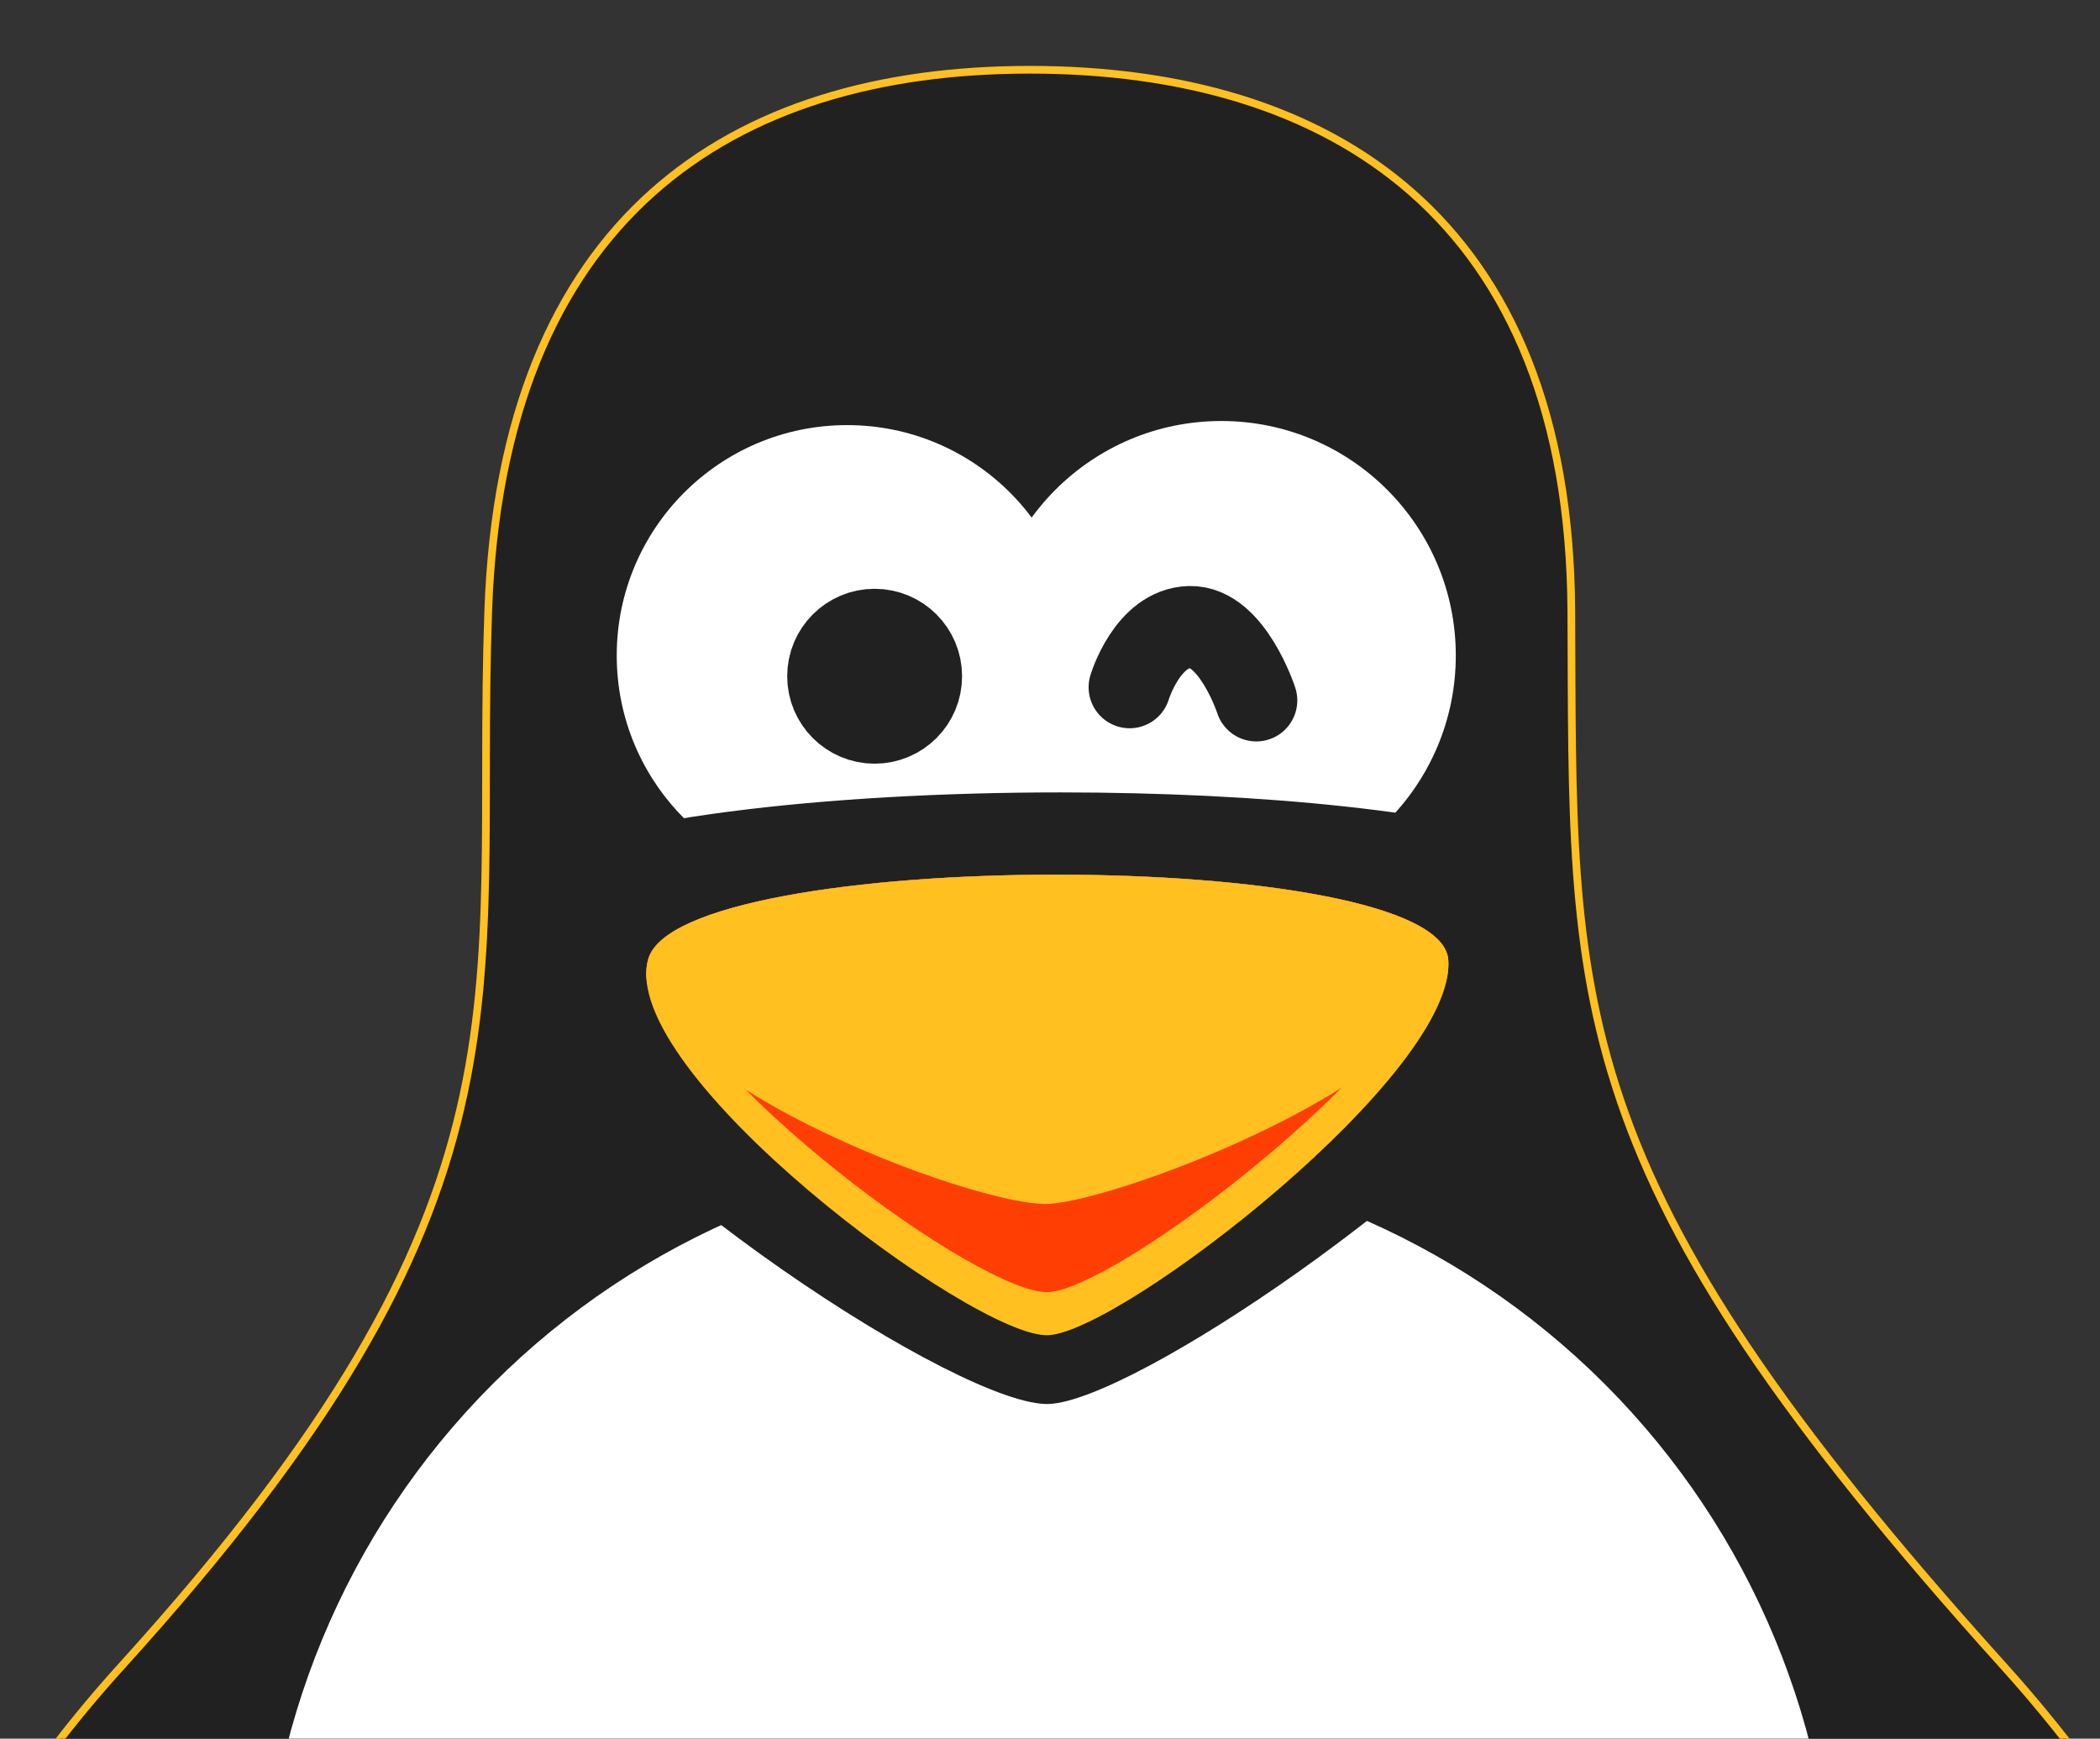 <svg width="546" height="452" viewBox="0 0 546 452" fill="none" xmlns="http://www.w3.org/2000/svg">
<rect x="0" y="0" width="546" height="452" fill="#333333" stroke="none"/>
<g clip-path="url(#clip0_72_15)">
<path d="M267.737 18.134C189.974 18.134 130.509 56.639 126.935 158.936C123.366 261.233 142.884 310.458 31.666 433.073C19.513 446.471 9 460.207 0 474.097V546.142H546.142V464.455C538.633 453.933 530.24 443.451 520.876 433.073C404.725 304.346 409.067 261.551 408.544 158.936C408.019 56.326 345.505 18.134 267.742 18.134H267.737Z" fill="#212121" stroke="#FFC020" stroke-width="2"/>
<path d="M317.541 231.378C351.211 231.378 378.506 204.083 378.506 170.413C378.506 136.743 351.211 109.448 317.541 109.448C283.871 109.448 256.576 136.743 256.576 170.413C256.576 204.083 283.871 231.378 317.541 231.378Z" fill="white"/>
<path d="M272.655 299.898C218.445 299.898 166.456 321.433 128.124 359.765C89.792 398.097 68.257 450.086 68.257 504.296C68.343 512.553 68.929 520.798 70.012 528.984H475.383C476.437 520.796 476.994 512.551 477.05 504.296C477.05 450.086 455.515 398.097 417.183 359.765C378.851 321.433 326.862 299.898 272.652 299.898H272.655Z" fill="white"/>
<path d="M220.249 230.312C253.33 230.312 280.147 203.494 280.147 170.413C280.147 137.332 253.33 110.515 220.249 110.515C187.168 110.515 160.35 137.332 160.35 170.413C160.35 203.494 187.168 230.312 220.249 230.312Z" fill="white"/>
<path d="M275.71 206C215.485 206 154.589 212.638 131.914 225.913C131.717 238.128 131.235 249.88 130 261.533C157.488 305.171 250.321 365.93 272.76 364.989C294.578 364.075 378.029 307.707 410 264.936C406.867 250.476 405.28 236.001 404.459 220.594C378.28 210.869 327.257 206 275.714 206H275.71Z" fill="#212121"/>
<path d="M168.536 249.359C160.346 278.656 253.38 347.984 272.534 347.114C291.689 346.244 379.245 278.656 376.533 249.359C373.815 220.061 176.722 220.061 168.54 249.359H168.536Z" fill="#FFC020"/>
<path d="M274.585 227.385C225.35 227.385 175.472 234.31 168.987 248.161C178.411 280.76 255.315 336.696 272.533 335.915C290.097 335.117 365.174 278.222 375.421 246.19C367.675 233.655 321.427 227.386 274.585 227.386V227.385Z" fill="#FF3E03"/>
<path d="M168.536 249.359C160.346 278.656 253.38 313.85 272.534 312.98C291.689 312.11 379.245 278.656 376.533 249.359C373.815 220.061 176.722 220.061 168.54 249.359H168.536Z" fill="#FFC020"/>
<path d="M326.629 182.083C326.629 182.083 320.337 162.758 309.334 163.013C298.331 163.267 293.705 178.657 293.705 178.657" stroke="#212121" stroke-width="21.334" stroke-linecap="round" stroke-linejoin="round"/>
<path d="M227.406 187.869C234.071 187.869 239.475 182.465 239.475 175.8C239.475 169.135 234.071 163.732 227.406 163.732C220.741 163.732 215.338 169.135 215.338 175.8C215.338 182.465 220.741 187.869 227.406 187.869Z" fill="#212121" stroke="#212121" stroke-width="21.334" stroke-linecap="round" stroke-linejoin="round"/>
</g>
<defs>
<clipPath id="clip0_72_15">
<rect width="546.142" height="546.142" fill="white"/>
</clipPath>
</defs>
</svg>
